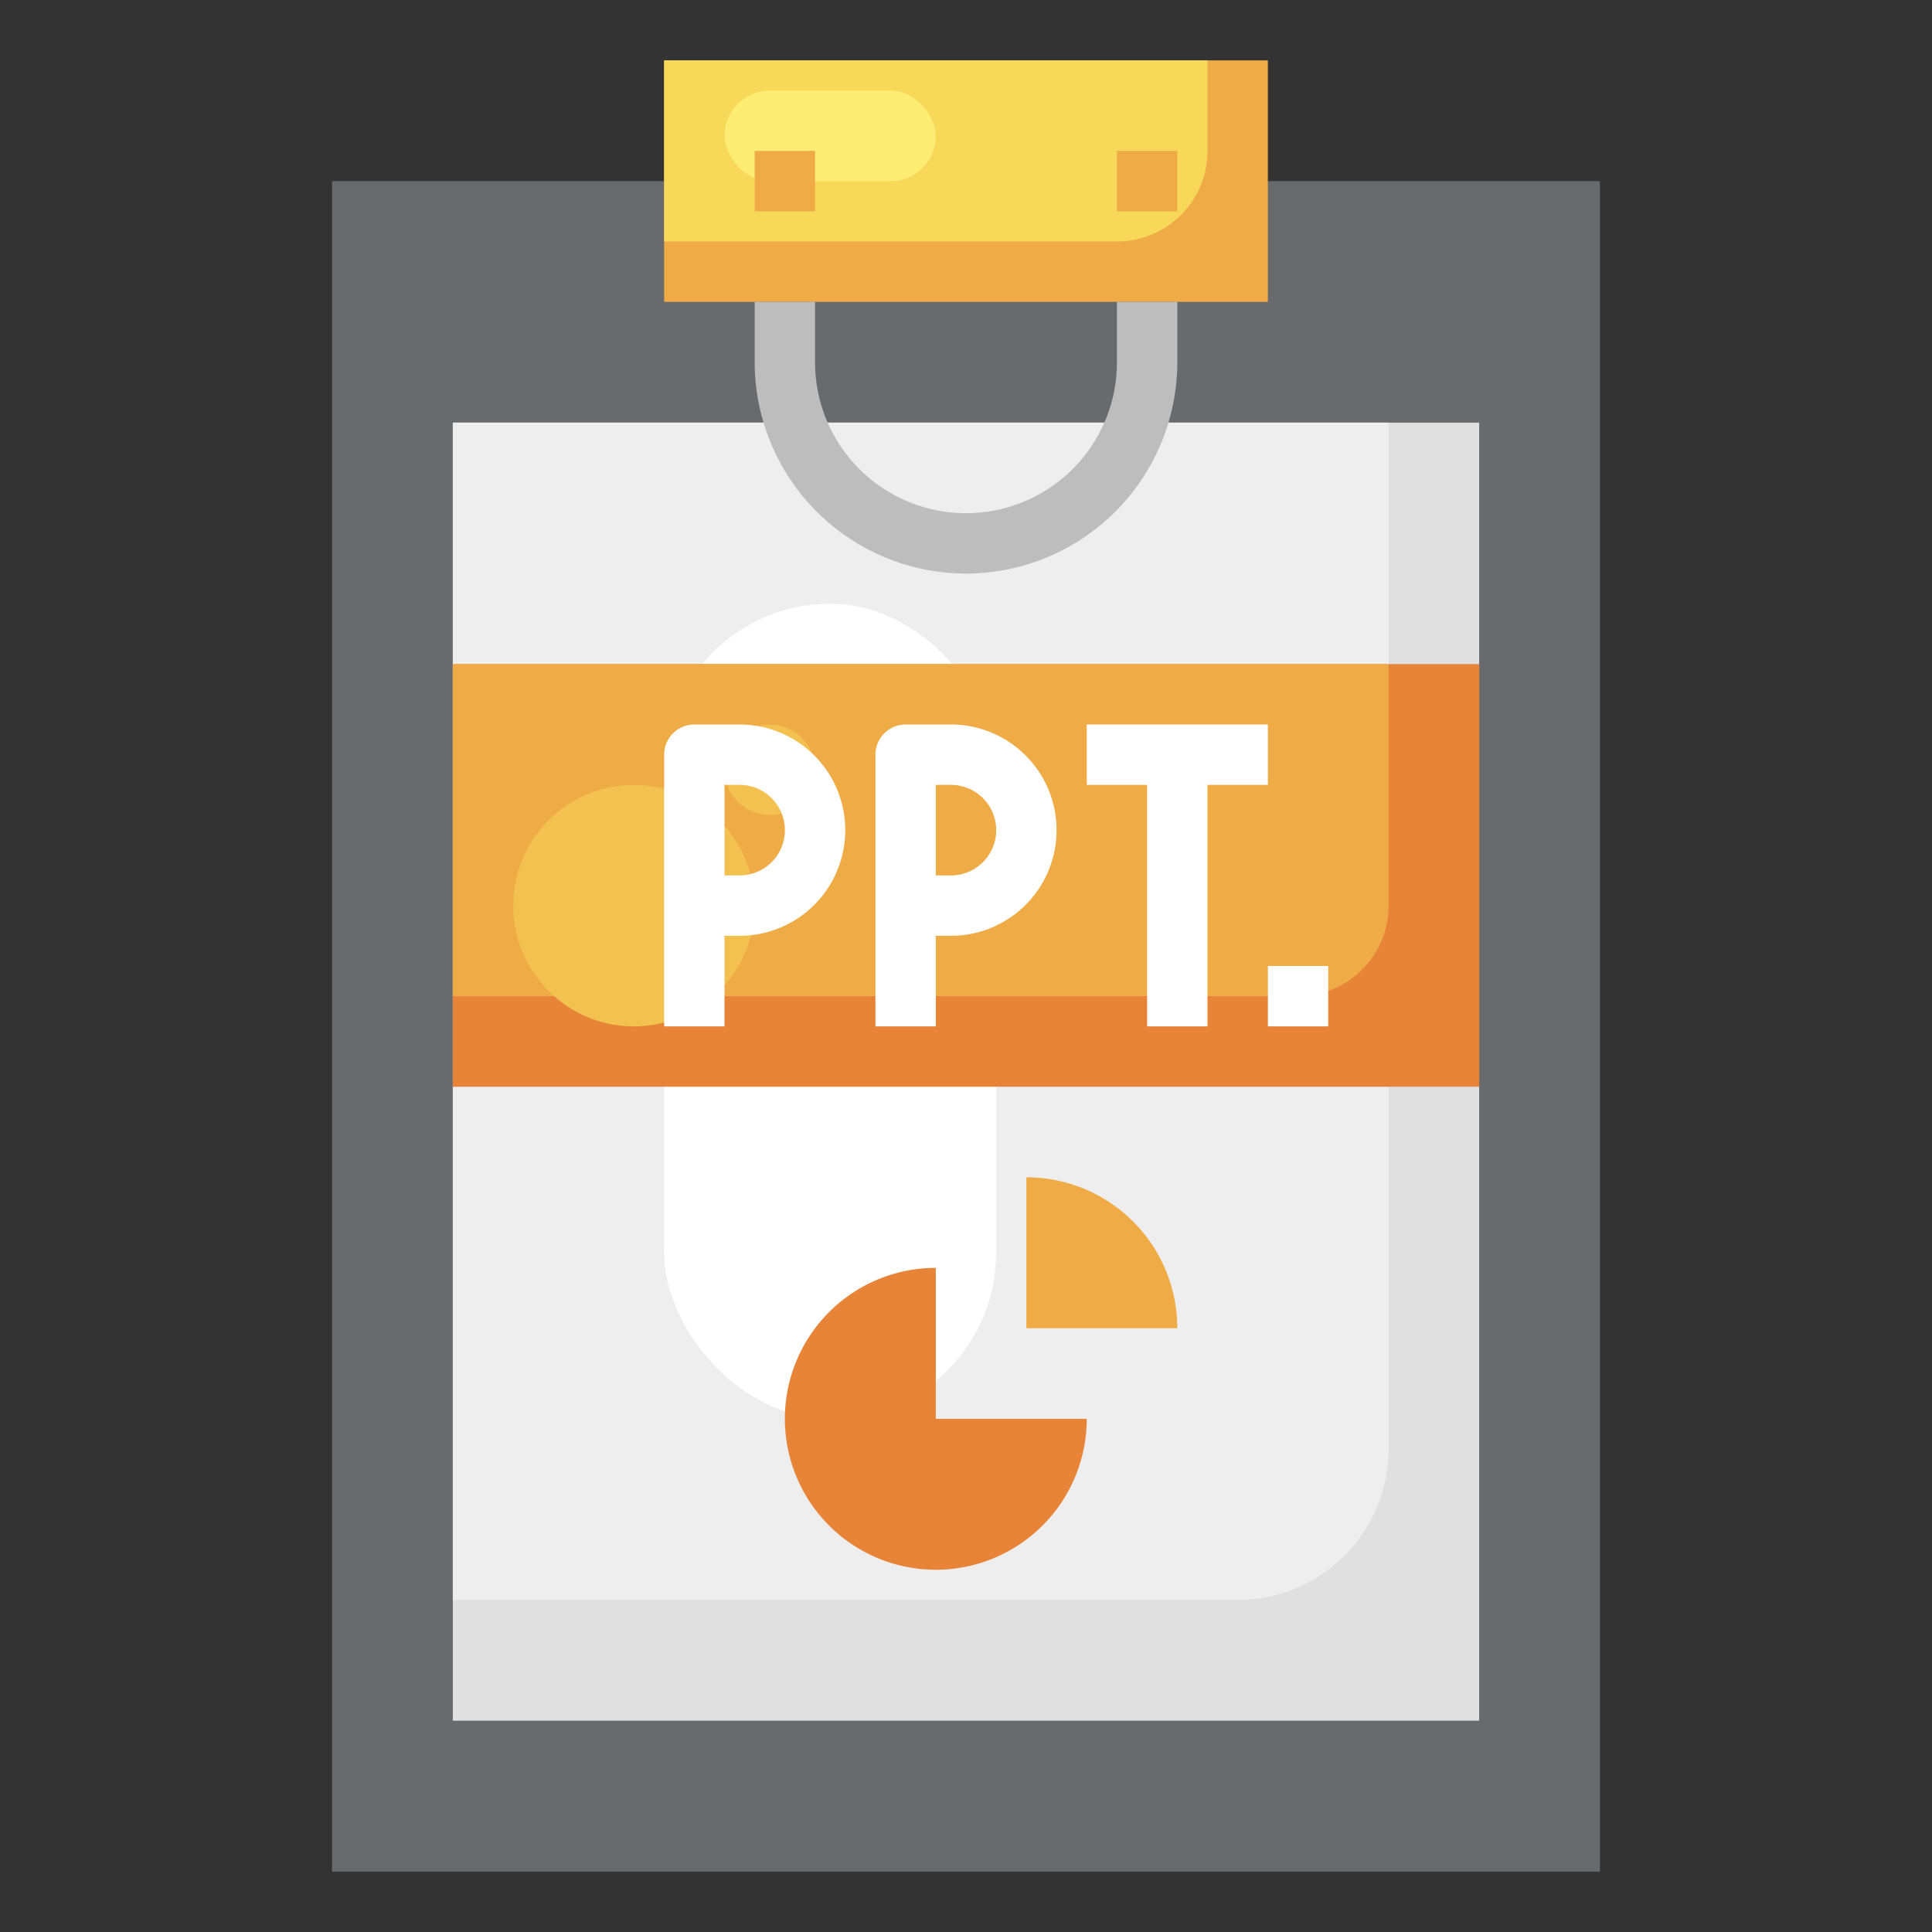 <svg height="512" viewBox="0 0 64 64" width="512" xmlns="http://www.w3.org/2000/svg"><rect x="0" y="0" width="64" height="64" fill="#333333" stroke="none"/><g id="Layer_31" data-name="Layer 31"><path d="m11 6h42v56h-42z" fill="#696a6c"/><path d="m15 14h34v43h-34z" fill="#e0e0e0"/><path d="m15 14v39h26a5 5 0 0 0 5-5v-34z" fill="#eee"/><rect fill="#fff" height="27" rx="5.5" width="11" x="22" y="20"/><path d="m15 22h34v14h-34z" fill="#e78438"/><path d="m15 22v11h28a3 3 0 0 0 3-3v-8z" fill="#eeab46"/><circle cx="21" cy="30" fill="#f3c14f" r="4"/><circle cx="25.5" cy="25.5" fill="#f3c14f" r="1.5"/><path d="m22 2h20v8h-20z" fill="#eeab46"/><path d="m22 2v6h15a3 3 0 0 0 3-3v-3z" fill="#f8d859"/><rect fill="#fded72" height="3" rx="1.5" width="7" x="24" y="3"/><path d="m32 19a7.008 7.008 0 0 1 -7-7v-2h2v2a5 5 0 0 0 10 0v-2h2v2a7.008 7.008 0 0 1 -7 7z" fill="#bdbdbd"/><path d="m25 5h2v2h-2z" fill="#eeab46"/><path d="m37 5h2v2h-2z" fill="#eeab46"/><path d="m31 42a5 5 0 1 0 5 5h-5z" fill="#e78438"/><path d="m39 44a5 5 0 0 0 -5-5v5z" fill="#eeab46"/><g fill="#fff"><path d="m24.5 24h-1.5a1 1 0 0 0 -1 1v9h2v-3h.5a3.5 3.5 0 0 0 0-7zm0 5h-.5v-3h.5a1.5 1.5 0 0 1 0 3z"/><path d="m31.5 24h-1.5a1 1 0 0 0 -1 1v9h2v-3h.5a3.5 3.5 0 0 0 0-7zm0 5h-.5v-3h.5a1.5 1.5 0 0 1 0 3z"/><path d="m42 32h2v2h-2z"/><path d="m42 26v-2h-6v2h2v8h2v-8z"/></g></g></svg>